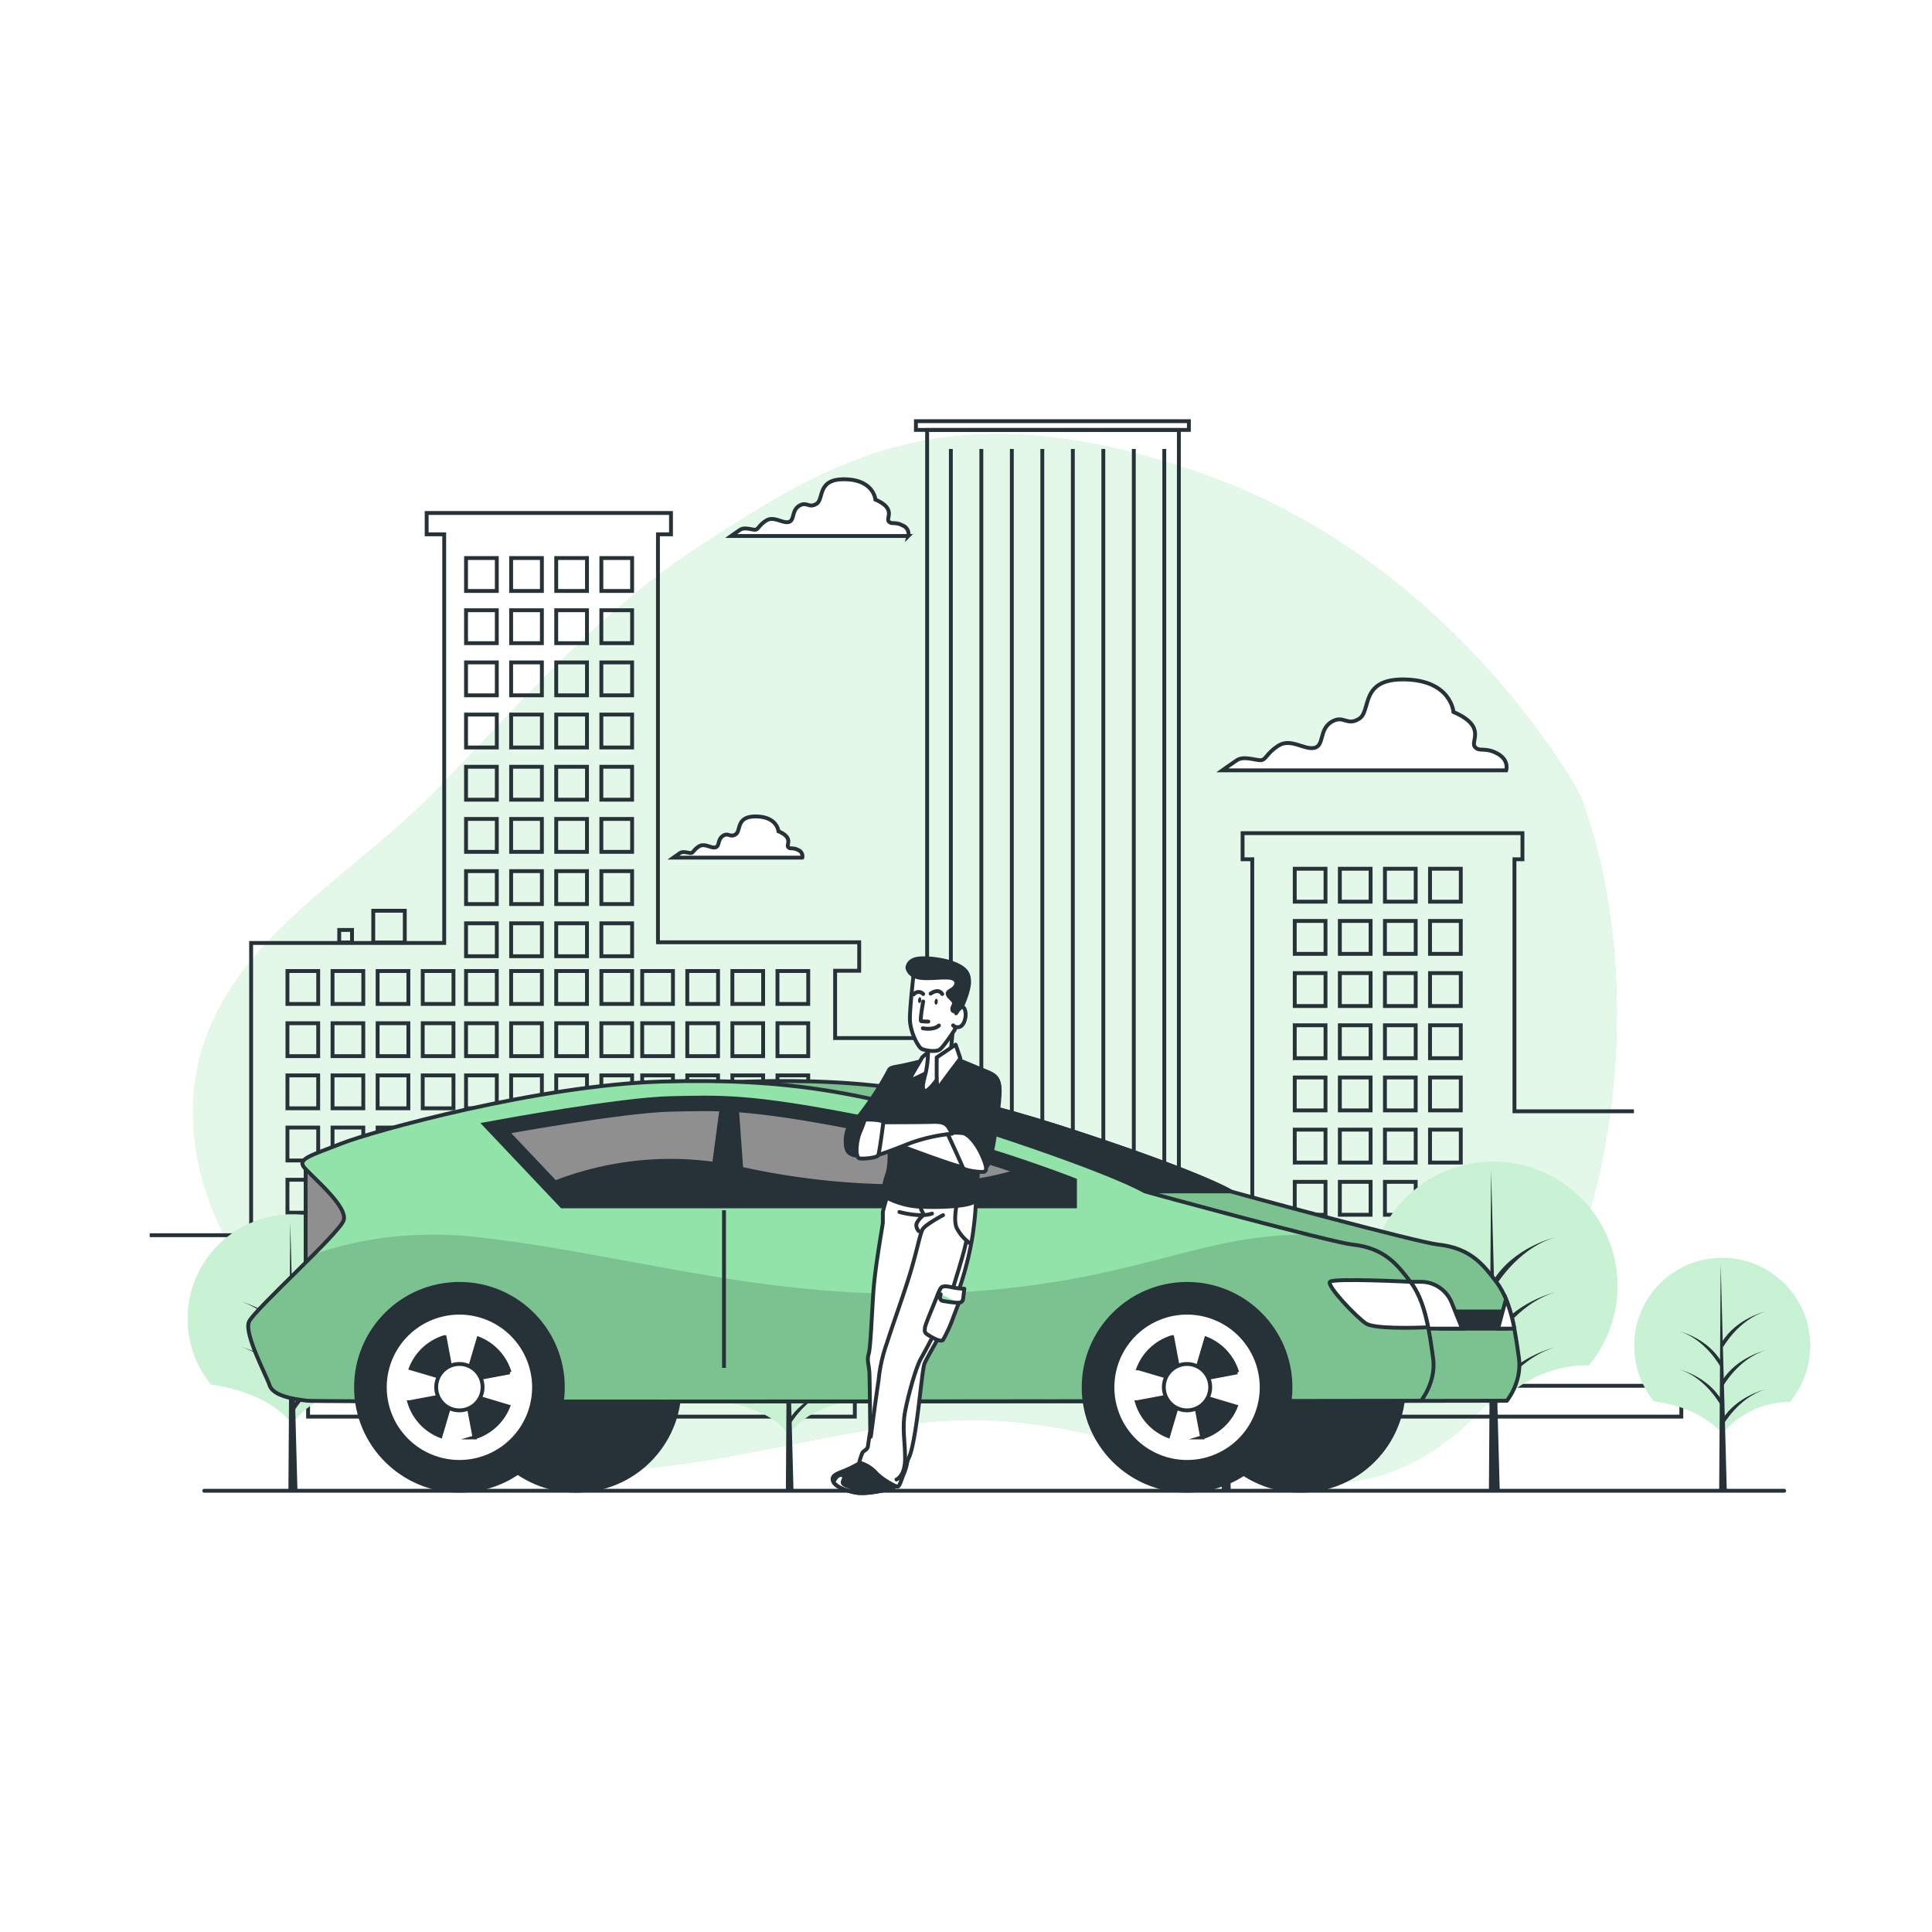 <svg class="animated" id="freepik_stories-city-driver" xmlns="http://www.w3.org/2000/svg" xmlns:xlink="http://www.w3.org/1999/xlink" viewBox="0 0 500 500" version="1.1" xmlns:svgjs="http://svgjs.com/svgjs"><style>svg#freepik_stories-city-driver:not(.animated) .animable {opacity: 0;}svg#freepik_stories-city-driver.animated #freepik--Car--inject-2 {animation: 1.5s Infinite  linear floating;animation-delay: 0s;}            @keyframes floating {                0% {                    opacity: 1;                    transform: translateY(0px);                }                50% {                    transform: translateY(-10px);                }                100% {                    opacity: 1;                    transform: translateY(0px);                }            }        </style><g id="freepik--background-simple--inject-2" class="animable" style="transform-origin: 234.2px 248.151px;"><path d="M408.91,205.78s-31.65-59.9-97.74-83.12-96.63-2.94-130.49,19C154,158.93,133.16,184,111.33,206.09c-20,20.28-49.3,36-58.55,64.07C41.09,305.66,67.59,344,99,364.65c43.88,28.78,86.42,11.17,132.24,4.41l.26,0a138.75,138.75,0,0,1,20.1-1.6c53.22.11,91.41,37.69,130.18-1S426.74,252.4,408.91,205.78Z" style="fill: rgb(146, 227, 169); transform-origin: 234.2px 248.151px;" id="elgomj8iqoqv7" class="animable"></path><g id="elx9rekqlpgdm"><path d="M408.91,205.78s-31.65-59.9-97.74-83.12-96.63-2.94-130.49,19C154,158.93,133.16,184,111.33,206.09c-20,20.28-49.3,36-58.55,64.07C41.09,305.66,67.59,344,99,364.65c43.88,28.78,86.42,11.17,132.24,4.41l.26,0a138.75,138.75,0,0,1,20.1-1.6c53.22.11,91.41,37.69,130.18-1S426.74,252.4,408.91,205.78Z" style="fill: rgb(255, 255, 255); opacity: 0.75; transform-origin: 234.2px 248.151px;" class="animable"></path></g></g><g id="freepik--Clouds--inject-2" class="animable" style="transform-origin: 282.1px 172.993px;"><path d="M387.48,195c-3.19-1.74-4.64-.29-5.81-1.74s3.2-5.23-5.51-9c0,0-.58-8.13-12.49-8.42S355,183.93,351.77,186s-4.07-1.16-7.26.87-1.75,6.1-4.36,6.68-6.1-2.61-9.29-.58-3.2,3.77-4.65,3.77-4.35-1.16-6.1,0-3.77,2.62-3.77,2.62H389.8S390.68,196.7,387.48,195Z" style="fill: rgb(255, 255, 255); stroke: rgb(38, 50, 56); stroke-miterlimit: 10; transform-origin: 353.125px 187.596px;" id="el1rmvc2gc7dn" class="animable"></path><path d="M206.6,220c-1.45-.79-2.11-.13-2.63-.79s1.45-2.37-2.51-4.08c0,0-.26-3.7-5.67-3.83s-3.95,3.69-5.4,4.62-1.84-.53-3.29.39-.8,2.77-2,3-2.77-1.18-4.22-.26-1.45,1.71-2.11,1.71-2-.52-2.77,0-1.71,1.19-1.71,1.19h33.35A1.71,1.71,0,0,0,206.6,220Z" style="fill: rgb(255, 255, 255); stroke: rgb(38, 50, 56); stroke-miterlimit: 10; transform-origin: 190.984px 216.623px;" id="el8l91ewct0ip" class="animable"></path><path d="M233.62,136c-2-1.08-2.9-.18-3.63-1.08s2-3.27-3.44-5.62c0,0-.36-5.08-7.79-5.26s-5.44,5.08-7.44,6.34-2.53-.72-4.53.55-1.08,3.8-2.72,4.17-3.8-1.63-5.79-.37-2,2.36-2.9,2.36-2.72-.73-3.81,0-2.36,1.63-2.36,1.63h45.86A2.35,2.35,0,0,0,233.62,136Z" style="fill: rgb(255, 255, 255); stroke: rgb(38, 50, 56); stroke-miterlimit: 10; transform-origin: 212.17px 131.378px;" id="elmc5lldualbh" class="animable"></path></g><g id="freepik--Buildings--inject-2" class="animable" style="transform-origin: 236.94px 237.81px;"><rect x="96.6" y="235.7" width="8.16" height="8.22" style="fill: none; stroke: rgb(38, 50, 56); stroke-miterlimit: 10; transform-origin: 100.68px 239.81px;" id="elyur6rz1bn4s" class="animable"></rect><rect x="87.79" y="240.67" width="3.31" height="3.24" style="fill: none; stroke: rgb(38, 50, 56); stroke-miterlimit: 10; transform-origin: 89.445px 242.29px;" id="elonqosi1l1q" class="animable"></rect><polyline points="422.86 287.6 391.94 287.6 391.94 222.38 394.01 222.38 394.01 215.62 321.58 215.62 321.58 222.38 324.09 222.38 324.09 319.37 305.09 319.37 305.09 111.28 239.94 111.28 239.94 268.65 216.13 268.65 216.13 251.23 222.36 251.23 222.36 243.86 170.28 243.86 170.28 138.28 173.65 138.28 173.65 132.76 110.42 132.76 110.42 138.28 114.96 138.28 114.96 244.04 64.99 244.04 64.99 319.67 38.75 319.67" style="fill: none; stroke: rgb(38, 50, 56); stroke-miterlimit: 10; transform-origin: 230.805px 215.475px;" id="elvfpskfnltae" class="animable"></polyline><rect x="237.04" y="109" width="70.64" height="2.26" style="fill: none; stroke: rgb(38, 50, 56); stroke-miterlimit: 10; transform-origin: 272.36px 110.13px;" id="elzlw8ozh11jh" class="animable"></rect><rect x="120.61" y="144.42" width="7.96" height="8.52" style="fill: none; stroke: rgb(38, 50, 56); stroke-miterlimit: 10; transform-origin: 124.59px 148.68px;" id="elzlkvwa9wyz" class="animable"></rect><rect x="132.28" y="144.42" width="7.96" height="8.52" style="fill: none; stroke: rgb(38, 50, 56); stroke-miterlimit: 10; transform-origin: 136.26px 148.68px;" id="eln1gg62m916" class="animable"></rect><rect x="143.95" y="144.42" width="7.96" height="8.52" style="fill: none; stroke: rgb(38, 50, 56); stroke-miterlimit: 10; transform-origin: 147.93px 148.68px;" id="elabqqel3b3b" class="animable"></rect><rect x="155.63" y="144.42" width="7.96" height="8.52" style="fill: none; stroke: rgb(38, 50, 56); stroke-miterlimit: 10; transform-origin: 159.61px 148.68px;" id="elygo1569azsk" class="animable"></rect><rect x="120.61" y="157.93" width="7.96" height="8.52" style="fill: none; stroke: rgb(38, 50, 56); stroke-miterlimit: 10; transform-origin: 124.59px 162.19px;" id="eleakrji2vcg" class="animable"></rect><rect x="132.28" y="157.93" width="7.96" height="8.52" style="fill: none; stroke: rgb(38, 50, 56); stroke-miterlimit: 10; transform-origin: 136.26px 162.19px;" id="elakwgcghjbz" class="animable"></rect><rect x="143.95" y="157.93" width="7.96" height="8.52" style="fill: none; stroke: rgb(38, 50, 56); stroke-miterlimit: 10; transform-origin: 147.93px 162.19px;" id="el4eys05ie8f1" class="animable"></rect><rect x="155.63" y="157.93" width="7.96" height="8.52" style="fill: none; stroke: rgb(38, 50, 56); stroke-miterlimit: 10; transform-origin: 159.61px 162.19px;" id="ell6g8uk2q7og" class="animable"></rect><rect x="120.61" y="171.43" width="7.96" height="8.52" style="fill: none; stroke: rgb(38, 50, 56); stroke-miterlimit: 10; transform-origin: 124.59px 175.69px;" id="elvmktdh00ga" class="animable"></rect><rect x="132.28" y="171.43" width="7.96" height="8.52" style="fill: none; stroke: rgb(38, 50, 56); stroke-miterlimit: 10; transform-origin: 136.26px 175.69px;" id="eljlms1hcyxdm" class="animable"></rect><rect x="143.95" y="171.43" width="7.96" height="8.52" style="fill: none; stroke: rgb(38, 50, 56); stroke-miterlimit: 10; transform-origin: 147.93px 175.69px;" id="elypjn0oryog" class="animable"></rect><rect x="155.63" y="171.43" width="7.96" height="8.52" style="fill: none; stroke: rgb(38, 50, 56); stroke-miterlimit: 10; transform-origin: 159.61px 175.69px;" id="elqiop1j3i3q" class="animable"></rect><rect x="120.61" y="184.93" width="7.96" height="8.52" style="fill: none; stroke: rgb(38, 50, 56); stroke-miterlimit: 10; transform-origin: 124.59px 189.19px;" id="elbie3js977ur" class="animable"></rect><rect x="132.28" y="184.93" width="7.96" height="8.52" style="fill: none; stroke: rgb(38, 50, 56); stroke-miterlimit: 10; transform-origin: 136.26px 189.19px;" id="el2ecttr9oj8z" class="animable"></rect><rect x="143.95" y="184.93" width="7.96" height="8.52" style="fill: none; stroke: rgb(38, 50, 56); stroke-miterlimit: 10; transform-origin: 147.93px 189.19px;" id="eloodprbmg6b" class="animable"></rect><rect x="155.63" y="184.93" width="7.96" height="8.52" style="fill: none; stroke: rgb(38, 50, 56); stroke-miterlimit: 10; transform-origin: 159.61px 189.19px;" id="ela6ktmoxwuh6" class="animable"></rect><rect x="120.61" y="198.44" width="7.96" height="8.52" style="fill: none; stroke: rgb(38, 50, 56); stroke-miterlimit: 10; transform-origin: 124.59px 202.7px;" id="elzqtelgxo35" class="animable"></rect><rect x="132.28" y="198.44" width="7.96" height="8.52" style="fill: none; stroke: rgb(38, 50, 56); stroke-miterlimit: 10; transform-origin: 136.26px 202.7px;" id="el4z13ers2k1b" class="animable"></rect><rect x="143.95" y="198.44" width="7.96" height="8.52" style="fill: none; stroke: rgb(38, 50, 56); stroke-miterlimit: 10; transform-origin: 147.93px 202.7px;" id="el4ch4h765mve" class="animable"></rect><rect x="155.63" y="198.44" width="7.96" height="8.52" style="fill: none; stroke: rgb(38, 50, 56); stroke-miterlimit: 10; transform-origin: 159.61px 202.7px;" id="eloxsr1q04ro" class="animable"></rect><rect x="120.61" y="211.94" width="7.96" height="8.52" style="fill: none; stroke: rgb(38, 50, 56); stroke-miterlimit: 10; transform-origin: 124.59px 216.2px;" id="elo7hiogqazna" class="animable"></rect><rect x="132.28" y="211.94" width="7.96" height="8.52" style="fill: none; stroke: rgb(38, 50, 56); stroke-miterlimit: 10; transform-origin: 136.26px 216.2px;" id="elayrk3pbr9fn" class="animable"></rect><rect x="143.95" y="211.94" width="7.96" height="8.52" style="fill: none; stroke: rgb(38, 50, 56); stroke-miterlimit: 10; transform-origin: 147.93px 216.2px;" id="elupy11dhe9zf" class="animable"></rect><rect x="155.63" y="211.94" width="7.96" height="8.52" style="fill: none; stroke: rgb(38, 50, 56); stroke-miterlimit: 10; transform-origin: 159.61px 216.2px;" id="el6kzir6cyk0b" class="animable"></rect><rect x="120.61" y="225.45" width="7.96" height="8.52" style="fill: none; stroke: rgb(38, 50, 56); stroke-miterlimit: 10; transform-origin: 124.59px 229.71px;" id="elpp53yhc8q4" class="animable"></rect><rect x="132.28" y="225.45" width="7.96" height="8.52" style="fill: none; stroke: rgb(38, 50, 56); stroke-miterlimit: 10; transform-origin: 136.26px 229.71px;" id="el3n4xzkz8bwn" class="animable"></rect><rect x="143.95" y="225.45" width="7.96" height="8.52" style="fill: none; stroke: rgb(38, 50, 56); stroke-miterlimit: 10; transform-origin: 147.93px 229.71px;" id="elxheatbe9xzs" class="animable"></rect><rect x="155.63" y="225.45" width="7.96" height="8.52" style="fill: none; stroke: rgb(38, 50, 56); stroke-miterlimit: 10; transform-origin: 159.61px 229.71px;" id="elx4wfpwf10vc" class="animable"></rect><rect x="120.61" y="238.95" width="7.96" height="8.52" style="fill: none; stroke: rgb(38, 50, 56); stroke-miterlimit: 10; transform-origin: 124.59px 243.21px;" id="eltzuy83gxptg" class="animable"></rect><rect x="132.28" y="238.95" width="7.96" height="8.52" style="fill: none; stroke: rgb(38, 50, 56); stroke-miterlimit: 10; transform-origin: 136.26px 243.21px;" id="el0homp41yl0jv" class="animable"></rect><rect x="143.95" y="238.95" width="7.96" height="8.52" style="fill: none; stroke: rgb(38, 50, 56); stroke-miterlimit: 10; transform-origin: 147.93px 243.21px;" id="eld2u1c9k32sl" class="animable"></rect><rect x="155.63" y="238.95" width="7.96" height="8.52" style="fill: none; stroke: rgb(38, 50, 56); stroke-miterlimit: 10; transform-origin: 159.61px 243.21px;" id="elr4uj7kvaw2" class="animable"></rect><rect x="120.61" y="251.3" width="7.96" height="8.52" style="fill: none; stroke: rgb(38, 50, 56); stroke-miterlimit: 10; transform-origin: 124.59px 255.56px;" id="el0vscziumx9u" class="animable"></rect><rect x="132.28" y="251.3" width="7.96" height="8.52" style="fill: none; stroke: rgb(38, 50, 56); stroke-miterlimit: 10; transform-origin: 136.26px 255.56px;" id="elgcgap3zdizb" class="animable"></rect><rect x="143.95" y="251.3" width="7.96" height="8.52" style="fill: none; stroke: rgb(38, 50, 56); stroke-miterlimit: 10; transform-origin: 147.93px 255.56px;" id="elh8a8al1sq5w" class="animable"></rect><rect x="155.63" y="251.3" width="7.96" height="8.52" style="fill: none; stroke: rgb(38, 50, 56); stroke-miterlimit: 10; transform-origin: 159.61px 255.56px;" id="eluzyb6nrx43h" class="animable"></rect><rect x="120.61" y="264.81" width="7.96" height="8.52" style="fill: none; stroke: rgb(38, 50, 56); stroke-miterlimit: 10; transform-origin: 124.59px 269.07px;" id="el4s9mpmzpxwv" class="animable"></rect><rect x="132.28" y="264.81" width="7.96" height="8.52" style="fill: none; stroke: rgb(38, 50, 56); stroke-miterlimit: 10; transform-origin: 136.26px 269.07px;" id="elasshuhzh33c" class="animable"></rect><rect x="143.95" y="264.81" width="7.96" height="8.52" style="fill: none; stroke: rgb(38, 50, 56); stroke-miterlimit: 10; transform-origin: 147.93px 269.07px;" id="eltg34b3u3xu8" class="animable"></rect><rect x="155.63" y="264.81" width="7.96" height="8.52" style="fill: none; stroke: rgb(38, 50, 56); stroke-miterlimit: 10; transform-origin: 159.61px 269.07px;" id="elg2t1n91pbb" class="animable"></rect><rect x="120.61" y="278.31" width="7.96" height="8.52" style="fill: none; stroke: rgb(38, 50, 56); stroke-miterlimit: 10; transform-origin: 124.59px 282.57px;" id="ells0o9mx8ny" class="animable"></rect><rect x="132.28" y="278.31" width="7.96" height="8.52" style="fill: none; stroke: rgb(38, 50, 56); stroke-miterlimit: 10; transform-origin: 136.26px 282.57px;" id="el7m0ubkz4nze" class="animable"></rect><rect x="143.95" y="278.31" width="7.96" height="8.52" style="fill: none; stroke: rgb(38, 50, 56); stroke-miterlimit: 10; transform-origin: 147.93px 282.57px;" id="elxum25i9qw7" class="animable"></rect><rect x="155.63" y="278.31" width="7.96" height="8.52" style="fill: none; stroke: rgb(38, 50, 56); stroke-miterlimit: 10; transform-origin: 159.61px 282.57px;" id="el2s5ikaa623i" class="animable"></rect><rect x="120.61" y="291.81" width="7.96" height="8.52" style="fill: none; stroke: rgb(38, 50, 56); stroke-miterlimit: 10; transform-origin: 124.59px 296.07px;" id="elhfy17kdvbdt" class="animable"></rect><rect x="132.28" y="291.81" width="7.96" height="8.52" style="fill: none; stroke: rgb(38, 50, 56); stroke-miterlimit: 10; transform-origin: 136.26px 296.07px;" id="elkgldwd7t25" class="animable"></rect><rect x="143.95" y="291.81" width="7.96" height="8.52" style="fill: none; stroke: rgb(38, 50, 56); stroke-miterlimit: 10; transform-origin: 147.93px 296.07px;" id="el3xb3joon7sg" class="animable"></rect><rect x="155.63" y="291.81" width="7.96" height="8.52" style="fill: none; stroke: rgb(38, 50, 56); stroke-miterlimit: 10; transform-origin: 159.61px 296.07px;" id="eldm9x16pox8" class="animable"></rect><rect x="120.61" y="305.32" width="7.96" height="8.52" style="fill: none; stroke: rgb(38, 50, 56); stroke-miterlimit: 10; transform-origin: 124.59px 309.58px;" id="el2pblaznpdsx" class="animable"></rect><rect x="132.28" y="305.32" width="7.96" height="8.52" style="fill: none; stroke: rgb(38, 50, 56); stroke-miterlimit: 10; transform-origin: 136.26px 309.58px;" id="elp2yt62gftm" class="animable"></rect><rect x="143.95" y="305.32" width="7.96" height="8.52" style="fill: none; stroke: rgb(38, 50, 56); stroke-miterlimit: 10; transform-origin: 147.93px 309.58px;" id="el0armo01gam7i" class="animable"></rect><rect x="155.63" y="305.32" width="7.96" height="8.52" style="fill: none; stroke: rgb(38, 50, 56); stroke-miterlimit: 10; transform-origin: 159.61px 309.58px;" id="elpnvd1x99eom" class="animable"></rect><rect x="120.61" y="318.82" width="7.96" height="8.52" style="fill: none; stroke: rgb(38, 50, 56); stroke-miterlimit: 10; transform-origin: 124.59px 323.08px;" id="elujnia27jet" class="animable"></rect><rect x="132.28" y="318.82" width="7.96" height="8.52" style="fill: none; stroke: rgb(38, 50, 56); stroke-miterlimit: 10; transform-origin: 136.26px 323.08px;" id="el2oogez7bim4" class="animable"></rect><rect x="143.95" y="318.82" width="7.96" height="8.52" style="fill: none; stroke: rgb(38, 50, 56); stroke-miterlimit: 10; transform-origin: 147.93px 323.08px;" id="eliq86zz7c4bf" class="animable"></rect><rect x="155.63" y="318.82" width="7.96" height="8.52" style="fill: none; stroke: rgb(38, 50, 56); stroke-miterlimit: 10; transform-origin: 159.61px 323.08px;" id="els5gzakr2h9" class="animable"></rect><rect x="120.61" y="332.33" width="7.96" height="8.52" style="fill: none; stroke: rgb(38, 50, 56); stroke-miterlimit: 10; transform-origin: 124.59px 336.59px;" id="elza16zjaehp" class="animable"></rect><rect x="132.28" y="332.33" width="7.96" height="8.52" style="fill: none; stroke: rgb(38, 50, 56); stroke-miterlimit: 10; transform-origin: 136.26px 336.59px;" id="elqcm4ivku96d" class="animable"></rect><rect x="143.95" y="332.33" width="7.96" height="8.52" style="fill: none; stroke: rgb(38, 50, 56); stroke-miterlimit: 10; transform-origin: 147.93px 336.59px;" id="elq4rpcdda0ld" class="animable"></rect><rect x="155.63" y="332.33" width="7.96" height="8.52" style="fill: none; stroke: rgb(38, 50, 56); stroke-miterlimit: 10; transform-origin: 159.61px 336.59px;" id="elj1cchmtwiln" class="animable"></rect><rect x="120.61" y="345.83" width="7.96" height="8.52" style="fill: none; stroke: rgb(38, 50, 56); stroke-miterlimit: 10; transform-origin: 124.59px 350.09px;" id="eln9wowyaduig" class="animable"></rect><rect x="132.28" y="345.83" width="7.96" height="8.52" style="fill: none; stroke: rgb(38, 50, 56); stroke-miterlimit: 10; transform-origin: 136.26px 350.09px;" id="el71fya0lm1t5" class="animable"></rect><rect x="143.95" y="345.83" width="7.96" height="8.52" style="fill: none; stroke: rgb(38, 50, 56); stroke-miterlimit: 10; transform-origin: 147.93px 350.09px;" id="el7j6cb8yydcq" class="animable"></rect><rect x="155.63" y="345.83" width="7.96" height="8.52" style="fill: none; stroke: rgb(38, 50, 56); stroke-miterlimit: 10; transform-origin: 159.61px 350.09px;" id="eltqxa5zopim" class="animable"></rect><rect x="166.2" y="251.3" width="7.96" height="8.52" style="fill: none; stroke: rgb(38, 50, 56); stroke-miterlimit: 10; transform-origin: 170.18px 255.56px;" id="elk385n4wuau" class="animable"></rect><rect x="177.87" y="251.3" width="7.96" height="8.52" style="fill: none; stroke: rgb(38, 50, 56); stroke-miterlimit: 10; transform-origin: 181.85px 255.56px;" id="elak80ssq7gim" class="animable"></rect><rect x="189.54" y="251.3" width="7.96" height="8.52" style="fill: none; stroke: rgb(38, 50, 56); stroke-miterlimit: 10; transform-origin: 193.52px 255.56px;" id="el001v130wc5w3f" class="animable"></rect><rect x="201.21" y="251.3" width="7.96" height="8.52" style="fill: none; stroke: rgb(38, 50, 56); stroke-miterlimit: 10; transform-origin: 205.19px 255.56px;" id="eltsn4fivfaur" class="animable"></rect><rect x="166.2" y="264.81" width="7.96" height="8.52" style="fill: none; stroke: rgb(38, 50, 56); stroke-miterlimit: 10; transform-origin: 170.18px 269.07px;" id="ells6z4vf81nl" class="animable"></rect><rect x="177.87" y="264.81" width="7.96" height="8.52" style="fill: none; stroke: rgb(38, 50, 56); stroke-miterlimit: 10; transform-origin: 181.85px 269.07px;" id="elylqxp0hzuso" class="animable"></rect><rect x="189.54" y="264.81" width="7.96" height="8.52" style="fill: none; stroke: rgb(38, 50, 56); stroke-miterlimit: 10; transform-origin: 193.52px 269.07px;" id="elxkgmcehxq6" class="animable"></rect><rect x="201.21" y="264.81" width="7.96" height="8.52" style="fill: none; stroke: rgb(38, 50, 56); stroke-miterlimit: 10; transform-origin: 205.19px 269.07px;" id="eltjtjdhtc34" class="animable"></rect><rect x="166.2" y="278.31" width="7.96" height="8.52" style="fill: none; stroke: rgb(38, 50, 56); stroke-miterlimit: 10; transform-origin: 170.18px 282.57px;" id="elmjy2kfto0sd" class="animable"></rect><rect x="177.87" y="278.31" width="7.96" height="8.52" style="fill: none; stroke: rgb(38, 50, 56); stroke-miterlimit: 10; transform-origin: 181.85px 282.57px;" id="eltp9cw6bxigs" class="animable"></rect><rect x="189.54" y="278.31" width="7.96" height="8.52" style="fill: none; stroke: rgb(38, 50, 56); stroke-miterlimit: 10; transform-origin: 193.52px 282.57px;" id="el2mb64rsifnq" class="animable"></rect><rect x="201.21" y="278.31" width="7.96" height="8.52" style="fill: none; stroke: rgb(38, 50, 56); stroke-miterlimit: 10; transform-origin: 205.19px 282.57px;" id="elf64r8a380oi" class="animable"></rect><rect x="166.2" y="291.81" width="7.96" height="8.52" style="fill: none; stroke: rgb(38, 50, 56); stroke-miterlimit: 10; transform-origin: 170.18px 296.07px;" id="elrt0kylzbnt" class="animable"></rect><rect x="177.87" y="291.81" width="7.96" height="8.52" style="fill: none; stroke: rgb(38, 50, 56); stroke-miterlimit: 10; transform-origin: 181.85px 296.07px;" id="elpiczm5i3dpi" class="animable"></rect><rect x="189.54" y="291.81" width="7.96" height="8.52" style="fill: none; stroke: rgb(38, 50, 56); stroke-miterlimit: 10; transform-origin: 193.52px 296.07px;" id="elj80civfv0e" class="animable"></rect><rect x="201.21" y="291.81" width="7.96" height="8.52" style="fill: none; stroke: rgb(38, 50, 56); stroke-miterlimit: 10; transform-origin: 205.19px 296.07px;" id="el5d1de2wuwjf" class="animable"></rect><rect x="166.2" y="305.32" width="7.96" height="8.52" style="fill: none; stroke: rgb(38, 50, 56); stroke-miterlimit: 10; transform-origin: 170.18px 309.58px;" id="elbgehf4h4cyr" class="animable"></rect><rect x="177.87" y="305.32" width="7.96" height="8.52" style="fill: none; stroke: rgb(38, 50, 56); stroke-miterlimit: 10; transform-origin: 181.85px 309.58px;" id="eliaa6f76t21q" class="animable"></rect><rect x="189.54" y="305.32" width="7.96" height="8.52" style="fill: none; stroke: rgb(38, 50, 56); stroke-miterlimit: 10; transform-origin: 193.52px 309.58px;" id="elchgcae6cly" class="animable"></rect><rect x="201.21" y="305.32" width="7.96" height="8.52" style="fill: none; stroke: rgb(38, 50, 56); stroke-miterlimit: 10; transform-origin: 205.19px 309.58px;" id="elybsg85ds3y" class="animable"></rect><rect x="166.2" y="318.82" width="7.96" height="8.52" style="fill: none; stroke: rgb(38, 50, 56); stroke-miterlimit: 10; transform-origin: 170.18px 323.08px;" id="ell8t06no2lb" class="animable"></rect><rect x="177.87" y="318.82" width="7.96" height="8.52" style="fill: none; stroke: rgb(38, 50, 56); stroke-miterlimit: 10; transform-origin: 181.85px 323.08px;" id="elhysfuqjsius" class="animable"></rect><rect x="189.54" y="318.82" width="7.96" height="8.52" style="fill: none; stroke: rgb(38, 50, 56); stroke-miterlimit: 10; transform-origin: 193.52px 323.08px;" id="eln7bjh0hsx1" class="animable"></rect><rect x="201.21" y="318.82" width="7.96" height="8.52" style="fill: none; stroke: rgb(38, 50, 56); stroke-miterlimit: 10; transform-origin: 205.19px 323.08px;" id="elfeqvfjr35mk" class="animable"></rect><rect x="166.2" y="332.33" width="7.96" height="8.52" style="fill: none; stroke: rgb(38, 50, 56); stroke-miterlimit: 10; transform-origin: 170.18px 336.59px;" id="elc9b0e6rl4e" class="animable"></rect><rect x="177.87" y="332.33" width="7.96" height="8.52" style="fill: none; stroke: rgb(38, 50, 56); stroke-miterlimit: 10; transform-origin: 181.85px 336.59px;" id="elbns93ccgbbl" class="animable"></rect><rect x="189.54" y="332.33" width="7.96" height="8.52" style="fill: none; stroke: rgb(38, 50, 56); stroke-miterlimit: 10; transform-origin: 193.52px 336.59px;" id="ele47uybnszgb" class="animable"></rect><rect x="201.21" y="332.33" width="7.96" height="8.52" style="fill: none; stroke: rgb(38, 50, 56); stroke-miterlimit: 10; transform-origin: 205.19px 336.59px;" id="elsc6tu7zlwvf" class="animable"></rect><rect x="166.2" y="345.83" width="7.96" height="8.52" style="fill: none; stroke: rgb(38, 50, 56); stroke-miterlimit: 10; transform-origin: 170.18px 350.09px;" id="elxpkld4f1x9" class="animable"></rect><rect x="177.87" y="345.83" width="7.96" height="8.52" style="fill: none; stroke: rgb(38, 50, 56); stroke-miterlimit: 10; transform-origin: 181.85px 350.09px;" id="eld1yhnalbwo9" class="animable"></rect><rect x="189.54" y="345.83" width="7.96" height="8.52" style="fill: none; stroke: rgb(38, 50, 56); stroke-miterlimit: 10; transform-origin: 193.52px 350.09px;" id="elw0xfxk3nla" class="animable"></rect><rect x="201.21" y="345.83" width="7.96" height="8.52" style="fill: none; stroke: rgb(38, 50, 56); stroke-miterlimit: 10; transform-origin: 205.19px 350.09px;" id="elm2u79k4kjea" class="animable"></rect><rect x="74.39" y="251.3" width="7.96" height="8.52" style="fill: none; stroke: rgb(38, 50, 56); stroke-miterlimit: 10; transform-origin: 78.37px 255.56px;" id="el4pvjzk3a3ij" class="animable"></rect><rect x="86.06" y="251.3" width="7.96" height="8.52" style="fill: none; stroke: rgb(38, 50, 56); stroke-miterlimit: 10; transform-origin: 90.04px 255.56px;" id="eluyoatslkiem" class="animable"></rect><rect x="97.73" y="251.3" width="7.96" height="8.52" style="fill: none; stroke: rgb(38, 50, 56); stroke-miterlimit: 10; transform-origin: 101.71px 255.56px;" id="elhhwbua8o1sd" class="animable"></rect><rect x="109.4" y="251.3" width="7.96" height="8.52" style="fill: none; stroke: rgb(38, 50, 56); stroke-miterlimit: 10; transform-origin: 113.38px 255.56px;" id="elr71nkpg2t1" class="animable"></rect><rect x="74.39" y="264.81" width="7.96" height="8.52" style="fill: none; stroke: rgb(38, 50, 56); stroke-miterlimit: 10; transform-origin: 78.37px 269.07px;" id="el4iekiikoomp" class="animable"></rect><rect x="86.06" y="264.81" width="7.96" height="8.52" style="fill: none; stroke: rgb(38, 50, 56); stroke-miterlimit: 10; transform-origin: 90.04px 269.07px;" id="elip8vds2jhgj" class="animable"></rect><rect x="97.73" y="264.81" width="7.96" height="8.52" style="fill: none; stroke: rgb(38, 50, 56); stroke-miterlimit: 10; transform-origin: 101.71px 269.07px;" id="ell8tqt49g7a" class="animable"></rect><rect x="109.4" y="264.81" width="7.96" height="8.52" style="fill: none; stroke: rgb(38, 50, 56); stroke-miterlimit: 10; transform-origin: 113.38px 269.07px;" id="elvegulhvey4s" class="animable"></rect><rect x="74.39" y="278.31" width="7.96" height="8.52" style="fill: none; stroke: rgb(38, 50, 56); stroke-miterlimit: 10; transform-origin: 78.37px 282.57px;" id="elp2hy7beojuo" class="animable"></rect><rect x="86.06" y="278.31" width="7.96" height="8.52" style="fill: none; stroke: rgb(38, 50, 56); stroke-miterlimit: 10; transform-origin: 90.04px 282.57px;" id="elkveg50tbgvs" class="animable"></rect><rect x="97.73" y="278.31" width="7.96" height="8.52" style="fill: none; stroke: rgb(38, 50, 56); stroke-miterlimit: 10; transform-origin: 101.71px 282.57px;" id="elc54pgcqt2rd" class="animable"></rect><rect x="109.4" y="278.31" width="7.96" height="8.52" style="fill: none; stroke: rgb(38, 50, 56); stroke-miterlimit: 10; transform-origin: 113.38px 282.57px;" id="elig2xra3o1m" class="animable"></rect><rect x="74.39" y="291.81" width="7.96" height="8.52" style="fill: none; stroke: rgb(38, 50, 56); stroke-miterlimit: 10; transform-origin: 78.37px 296.07px;" id="elhvnddfxcaue" class="animable"></rect><rect x="86.06" y="291.81" width="7.96" height="8.52" style="fill: none; stroke: rgb(38, 50, 56); stroke-miterlimit: 10; transform-origin: 90.04px 296.07px;" id="ell4bc21ivna" class="animable"></rect><rect x="97.73" y="291.81" width="7.96" height="8.52" style="fill: none; stroke: rgb(38, 50, 56); stroke-miterlimit: 10; transform-origin: 101.71px 296.07px;" id="el4vrma6tkxft" class="animable"></rect><rect x="109.4" y="291.81" width="7.96" height="8.52" style="fill: none; stroke: rgb(38, 50, 56); stroke-miterlimit: 10; transform-origin: 113.38px 296.07px;" id="el7idkiowlucj" class="animable"></rect><rect x="74.39" y="305.32" width="7.96" height="8.52" style="fill: none; stroke: rgb(38, 50, 56); stroke-miterlimit: 10; transform-origin: 78.37px 309.58px;" id="el8fc6mi06qqn" class="animable"></rect><rect x="86.06" y="305.32" width="7.96" height="8.52" style="fill: none; stroke: rgb(38, 50, 56); stroke-miterlimit: 10; transform-origin: 90.04px 309.58px;" id="elp29k8bi813l" class="animable"></rect><rect x="97.73" y="305.32" width="7.96" height="8.52" style="fill: none; stroke: rgb(38, 50, 56); stroke-miterlimit: 10; transform-origin: 101.71px 309.58px;" id="elmzf0hq0q9d" class="animable"></rect><rect x="109.4" y="305.32" width="7.96" height="8.52" style="fill: none; stroke: rgb(38, 50, 56); stroke-miterlimit: 10; transform-origin: 113.38px 309.58px;" id="elrc8dn93ovn9" class="animable"></rect><rect x="74.39" y="318.82" width="7.96" height="8.52" style="fill: none; stroke: rgb(38, 50, 56); stroke-miterlimit: 10; transform-origin: 78.37px 323.08px;" id="elluc5t2yz2el" class="animable"></rect><rect x="86.06" y="318.82" width="7.96" height="8.52" style="fill: none; stroke: rgb(38, 50, 56); stroke-miterlimit: 10; transform-origin: 90.04px 323.08px;" id="el8npci6yqqjy" class="animable"></rect><rect x="97.73" y="318.82" width="7.96" height="8.52" style="fill: none; stroke: rgb(38, 50, 56); stroke-miterlimit: 10; transform-origin: 101.71px 323.08px;" id="el1kip5guv3af" class="animable"></rect><rect x="109.4" y="318.82" width="7.96" height="8.52" style="fill: none; stroke: rgb(38, 50, 56); stroke-miterlimit: 10; transform-origin: 113.38px 323.08px;" id="elcu64gb5y5sn" class="animable"></rect><rect x="74.39" y="332.33" width="7.96" height="8.52" style="fill: none; stroke: rgb(38, 50, 56); stroke-miterlimit: 10; transform-origin: 78.37px 336.59px;" id="elbgp2uo1nxra" class="animable"></rect><rect x="86.06" y="332.33" width="7.96" height="8.52" style="fill: none; stroke: rgb(38, 50, 56); stroke-miterlimit: 10; transform-origin: 90.04px 336.59px;" id="el76wwb1s1bm6" class="animable"></rect><rect x="97.73" y="332.33" width="7.96" height="8.52" style="fill: none; stroke: rgb(38, 50, 56); stroke-miterlimit: 10; transform-origin: 101.71px 336.59px;" id="elx91oo2wg1wo" class="animable"></rect><rect x="109.4" y="332.33" width="7.96" height="8.52" style="fill: none; stroke: rgb(38, 50, 56); stroke-miterlimit: 10; transform-origin: 113.38px 336.59px;" id="elnmffe17m8nj" class="animable"></rect><rect x="74.39" y="345.83" width="7.96" height="8.52" style="fill: none; stroke: rgb(38, 50, 56); stroke-miterlimit: 10; transform-origin: 78.37px 350.09px;" id="eld52oxajhvcg" class="animable"></rect><rect x="86.06" y="345.83" width="7.96" height="8.52" style="fill: none; stroke: rgb(38, 50, 56); stroke-miterlimit: 10; transform-origin: 90.04px 350.09px;" id="eluct30ur91c" class="animable"></rect><rect x="97.73" y="345.83" width="7.96" height="8.52" style="fill: none; stroke: rgb(38, 50, 56); stroke-miterlimit: 10; transform-origin: 101.71px 350.09px;" id="eld9ba2h4m709" class="animable"></rect><rect x="109.4" y="345.83" width="7.96" height="8.52" style="fill: none; stroke: rgb(38, 50, 56); stroke-miterlimit: 10; transform-origin: 113.38px 350.09px;" id="elti3hkdssad" class="animable"></rect><rect x="335.08" y="224.83" width="7.96" height="8.52" style="fill: none; stroke: rgb(38, 50, 56); stroke-miterlimit: 10; transform-origin: 339.06px 229.09px;" id="elo6vjeu0nin" class="animable"></rect><rect x="346.75" y="224.83" width="7.96" height="8.52" style="fill: none; stroke: rgb(38, 50, 56); stroke-miterlimit: 10; transform-origin: 350.73px 229.09px;" id="elsv2szkdzfdl" class="animable"></rect><rect x="358.42" y="224.83" width="7.96" height="8.52" style="fill: none; stroke: rgb(38, 50, 56); stroke-miterlimit: 10; transform-origin: 362.4px 229.09px;" id="eln9ojm7615" class="animable"></rect><rect x="370.09" y="224.83" width="7.96" height="8.52" style="fill: none; stroke: rgb(38, 50, 56); stroke-miterlimit: 10; transform-origin: 374.07px 229.09px;" id="elsktis6zhlmr" class="animable"></rect><rect x="335.08" y="238.34" width="7.96" height="8.52" style="fill: none; stroke: rgb(38, 50, 56); stroke-miterlimit: 10; transform-origin: 339.06px 242.6px;" id="elhdoyt74ntqt" class="animable"></rect><rect x="346.75" y="238.34" width="7.96" height="8.52" style="fill: none; stroke: rgb(38, 50, 56); stroke-miterlimit: 10; transform-origin: 350.73px 242.6px;" id="elaywv95t3imt" class="animable"></rect><rect x="358.42" y="238.34" width="7.96" height="8.52" style="fill: none; stroke: rgb(38, 50, 56); stroke-miterlimit: 10; transform-origin: 362.4px 242.6px;" id="elo2stcmjf9so" class="animable"></rect><rect x="370.09" y="238.34" width="7.96" height="8.52" style="fill: none; stroke: rgb(38, 50, 56); stroke-miterlimit: 10; transform-origin: 374.07px 242.6px;" id="el41w6gadh0gx" class="animable"></rect><rect x="335.08" y="251.84" width="7.96" height="8.52" style="fill: none; stroke: rgb(38, 50, 56); stroke-miterlimit: 10; transform-origin: 339.06px 256.1px;" id="elvzk0xfh7qth" class="animable"></rect><rect x="346.75" y="251.84" width="7.96" height="8.52" style="fill: none; stroke: rgb(38, 50, 56); stroke-miterlimit: 10; transform-origin: 350.73px 256.1px;" id="el02m2ma8mk4wj" class="animable"></rect><rect x="358.42" y="251.84" width="7.96" height="8.52" style="fill: none; stroke: rgb(38, 50, 56); stroke-miterlimit: 10; transform-origin: 362.4px 256.1px;" id="el7d2gtre6ua" class="animable"></rect><rect x="370.09" y="251.84" width="7.96" height="8.52" style="fill: none; stroke: rgb(38, 50, 56); stroke-miterlimit: 10; transform-origin: 374.07px 256.1px;" id="el6722o32i3r" class="animable"></rect><rect x="335.08" y="265.34" width="7.96" height="8.52" style="fill: none; stroke: rgb(38, 50, 56); stroke-miterlimit: 10; transform-origin: 339.06px 269.6px;" id="elczs5tnsaafa" class="animable"></rect><rect x="346.75" y="265.34" width="7.96" height="8.52" style="fill: none; stroke: rgb(38, 50, 56); stroke-miterlimit: 10; transform-origin: 350.73px 269.6px;" id="elmzxirxptl4p" class="animable"></rect><rect x="358.42" y="265.34" width="7.96" height="8.52" style="fill: none; stroke: rgb(38, 50, 56); stroke-miterlimit: 10; transform-origin: 362.4px 269.6px;" id="elfsno4v4wqyo" class="animable"></rect><rect x="370.09" y="265.34" width="7.96" height="8.52" style="fill: none; stroke: rgb(38, 50, 56); stroke-miterlimit: 10; transform-origin: 374.07px 269.6px;" id="el1fsh2oleklk" class="animable"></rect><rect x="335.08" y="278.85" width="7.96" height="8.52" style="fill: none; stroke: rgb(38, 50, 56); stroke-miterlimit: 10; transform-origin: 339.06px 283.11px;" id="el6zbqfgme3zp" class="animable"></rect><rect x="346.75" y="278.85" width="7.96" height="8.52" style="fill: none; stroke: rgb(38, 50, 56); stroke-miterlimit: 10; transform-origin: 350.73px 283.11px;" id="el4u00rf6udkp" class="animable"></rect><rect x="358.42" y="278.85" width="7.96" height="8.52" style="fill: none; stroke: rgb(38, 50, 56); stroke-miterlimit: 10; transform-origin: 362.4px 283.11px;" id="elyvowgq30rw" class="animable"></rect><rect x="370.09" y="278.85" width="7.96" height="8.52" style="fill: none; stroke: rgb(38, 50, 56); stroke-miterlimit: 10; transform-origin: 374.07px 283.11px;" id="elnyrh0gwh8z" class="animable"></rect><rect x="335.08" y="292.35" width="7.96" height="8.52" style="fill: none; stroke: rgb(38, 50, 56); stroke-miterlimit: 10; transform-origin: 339.06px 296.61px;" id="el3k7u2t9uhcu" class="animable"></rect><rect x="346.75" y="292.35" width="7.96" height="8.52" style="fill: none; stroke: rgb(38, 50, 56); stroke-miterlimit: 10; transform-origin: 350.73px 296.61px;" id="elt49ql0leqzh" class="animable"></rect><rect x="358.42" y="292.35" width="7.96" height="8.52" style="fill: none; stroke: rgb(38, 50, 56); stroke-miterlimit: 10; transform-origin: 362.4px 296.61px;" id="eldck4jxhut47" class="animable"></rect><rect x="370.09" y="292.35" width="7.96" height="8.52" style="fill: none; stroke: rgb(38, 50, 56); stroke-miterlimit: 10; transform-origin: 374.07px 296.61px;" id="elfkaf6uxmpui" class="animable"></rect><rect x="335.08" y="305.86" width="7.96" height="8.52" style="fill: none; stroke: rgb(38, 50, 56); stroke-miterlimit: 10; transform-origin: 339.06px 310.12px;" id="el02d7wbnk044b" class="animable"></rect><rect x="346.75" y="305.86" width="7.96" height="8.52" style="fill: none; stroke: rgb(38, 50, 56); stroke-miterlimit: 10; transform-origin: 350.73px 310.12px;" id="el41gjb7la3mx" class="animable"></rect><rect x="358.42" y="305.86" width="7.96" height="8.52" style="fill: none; stroke: rgb(38, 50, 56); stroke-miterlimit: 10; transform-origin: 362.4px 310.12px;" id="elmxahwgz2k4p" class="animable"></rect><rect x="370.09" y="305.86" width="7.96" height="8.52" style="fill: none; stroke: rgb(38, 50, 56); stroke-miterlimit: 10; transform-origin: 374.07px 310.12px;" id="elvttocv53on" class="animable"></rect><rect x="335.08" y="319.36" width="7.96" height="8.52" style="fill: none; stroke: rgb(38, 50, 56); stroke-miterlimit: 10; transform-origin: 339.06px 323.62px;" id="el7flr218g4x3" class="animable"></rect><rect x="346.75" y="319.36" width="7.96" height="8.52" style="fill: none; stroke: rgb(38, 50, 56); stroke-miterlimit: 10; transform-origin: 350.73px 323.62px;" id="el58qt30oztk4" class="animable"></rect><rect x="358.42" y="319.36" width="7.96" height="8.52" style="fill: none; stroke: rgb(38, 50, 56); stroke-miterlimit: 10; transform-origin: 362.4px 323.62px;" id="el2zteehlp357" class="animable"></rect><rect x="370.09" y="319.36" width="7.96" height="8.52" style="fill: none; stroke: rgb(38, 50, 56); stroke-miterlimit: 10; transform-origin: 374.07px 323.62px;" id="elg3h232i5kt9" class="animable"></rect><line x1="246.08" y1="116.19" x2="246.08" y2="362.94" style="fill: none; stroke: rgb(38, 50, 56); stroke-miterlimit: 10; transform-origin: 246.08px 239.565px;" id="elamaqng312kt" class="animable"></line><line x1="253.97" y1="116.19" x2="253.97" y2="362.94" style="fill: none; stroke: rgb(38, 50, 56); stroke-miterlimit: 10; transform-origin: 253.97px 239.565px;" id="elllubbhk12up" class="animable"></line><line x1="261.86" y1="116.19" x2="261.86" y2="362.94" style="fill: none; stroke: rgb(38, 50, 56); stroke-miterlimit: 10; transform-origin: 261.86px 239.565px;" id="elatinw6xd9hl" class="animable"></line><line x1="269.75" y1="116.19" x2="269.75" y2="362.94" style="fill: none; stroke: rgb(38, 50, 56); stroke-miterlimit: 10; transform-origin: 269.75px 239.565px;" id="el3jhlwwudw6m" class="animable"></line><line x1="277.65" y1="116.19" x2="277.65" y2="362.94" style="fill: none; stroke: rgb(38, 50, 56); stroke-miterlimit: 10; transform-origin: 277.65px 239.565px;" id="elga5v1gndm" class="animable"></line><line x1="285.54" y1="116.19" x2="285.54" y2="362.94" style="fill: none; stroke: rgb(38, 50, 56); stroke-miterlimit: 10; transform-origin: 285.54px 239.565px;" id="eliugoiifsw9h" class="animable"></line><line x1="293.43" y1="116.19" x2="293.43" y2="362.94" style="fill: none; stroke: rgb(38, 50, 56); stroke-miterlimit: 10; transform-origin: 293.43px 239.565px;" id="elswer8nxtg2" class="animable"></line><line x1="301.32" y1="116.19" x2="301.32" y2="362.94" style="fill: none; stroke: rgb(38, 50, 56); stroke-miterlimit: 10; transform-origin: 301.32px 239.565px;" id="elyts1txu7nba" class="animable"></line><rect x="79.73" y="358.64" width="141.5" height="7.98" style="fill: none; stroke: rgb(38, 50, 56); stroke-miterlimit: 10; transform-origin: 150.48px 362.63px;" id="elie9oegk3fe" class="animable"></rect><rect x="308.07" y="358.64" width="127.06" height="7.98" style="fill: none; stroke: rgb(38, 50, 56); stroke-miterlimit: 10; transform-origin: 371.6px 362.63px;" id="el12knvha8dryp" class="animable"></rect></g><g id="freepik--Trees--inject-2" class="animable" style="transform-origin: 258.519px 343.245px;"><path d="M296.2,358.33s13.87,1.37,20.9,10c0,0,7.43-10,20.77-9.76a27,27,0,1,0-41.67-.19Z" style="fill: rgb(146, 227, 169); transform-origin: 317.113px 341.316px;" id="elf7mm9kxvfvp" class="animable"></path><g id="eleoxzz4ycx7q"><path d="M296.2,358.33s13.87,1.37,20.9,10c0,0,7.43-10,20.77-9.76a27,27,0,1,0-41.67-.19Z" style="fill: rgb(255, 255, 255); opacity: 0.5; transform-origin: 317.113px 341.316px;" class="animable"></path></g><polygon points="316.64 316.28 316.18 385.81 318.52 385.81 316.64 316.28" style="fill: rgb(38, 50, 56); transform-origin: 317.35px 351.045px;" id="elntpr2yjeeo" class="animable"></polygon><path d="M317.35,365.68s4.68-8.43,13.11-11c0,0-8.9,2.1-13.35,9.36Z" style="fill: rgb(38, 50, 56); transform-origin: 323.785px 360.18px;" id="elabbegy0eseq" class="animable"></path><path d="M317.35,341.8s4.68-8.43,13.11-11c0,0-8.9,2.1-13.35,9.36Z" style="fill: rgb(38, 50, 56); transform-origin: 323.785px 336.3px;" id="elxmx2ugpc7b" class="animable"></path><path d="M317.35,353.74s4.68-8.43,13.11-11c0,0-8.9,2.1-13.35,9.36Z" style="fill: rgb(38, 50, 56); transform-origin: 323.785px 348.24px;" id="elr0fxbrfblq9" class="animable"></path><path d="M316.65,347.89s-4.52-8.43-12.65-11c0,0,8.59,2.11,12.88,9.37Z" style="fill: rgb(38, 50, 56); transform-origin: 310.44px 342.39px;" id="eldlmdredii64" class="animable"></path><path d="M316.65,359.59s-4.52-8.43-12.65-11c0,0,8.59,2.11,12.88,9.36Z" style="fill: rgb(38, 50, 56); transform-origin: 310.44px 354.09px;" id="eldi6c09z9fn5" class="animable"></path><path d="M361.53,353.06s16.53,1.63,24.91,11.88c0,0,8.85-11.87,24.75-11.63a32.13,32.13,0,1,0-49.66-.22Z" style="fill: rgb(146, 227, 169); transform-origin: 386.45px 332.81px;" id="elixzarwfva6" class="animable"></path><g id="elqs5n7dcd6zj"><path d="M361.53,353.06s16.53,1.63,24.91,11.88c0,0,8.85-11.87,24.75-11.63a32.13,32.13,0,1,0-49.66-.22Z" style="fill: rgb(255, 255, 255); opacity: 0.5; transform-origin: 386.45px 332.81px;" class="animable"></path></g><polygon points="385.89 302.95 385.33 385.81 388.13 385.81 385.89 302.95" style="fill: rgb(38, 50, 56); transform-origin: 386.73px 344.38px;" id="eleyq5xq6a8ev" class="animable"></polygon><path d="M386.73,361.82s5.58-10.05,15.62-13.12c0,0-10.6,2.52-15.9,11.16Z" style="fill: rgb(38, 50, 56); transform-origin: 394.4px 355.26px;" id="el1kpg2be6nsx" class="animable"></path><path d="M386.73,333.36s5.58-10.05,15.62-13.11c0,0-10.6,2.51-15.9,11.16Z" style="fill: rgb(38, 50, 56); transform-origin: 394.4px 326.805px;" id="eltpujytqewxs" class="animable"></path><path d="M386.73,347.59s5.58-10,15.62-13.12c0,0-10.6,2.52-15.9,11.17Z" style="fill: rgb(38, 50, 56); transform-origin: 394.4px 341.03px;" id="elqce9kpjh6qa" class="animable"></path><path d="M385.9,340.61s-5.38-10-15.07-13.11c0,0,10.23,2.51,15.34,11.16Z" style="fill: rgb(38, 50, 56); transform-origin: 378.5px 334.055px;" id="elyucxggj9cp" class="animable"></path><path d="M385.9,354.56s-5.38-10-15.07-13.11c0,0,10.23,2.51,15.34,11.16Z" style="fill: rgb(38, 50, 56); transform-origin: 378.5px 348.005px;" id="elok7fn9vhr9k" class="animable"></path><path d="M428.07,362.63s11.7,1.16,17.63,8.41a22.66,22.66,0,0,1,17.52-8.23,22.75,22.75,0,1,0-35.16-.16Z" style="fill: rgb(146, 227, 169); transform-origin: 445.706px 348.29px;" id="eli3cf9co7si" class="animable"></path><g id="elv8uj0cufy8b"><path d="M428.07,362.63s11.7,1.16,17.63,8.41a22.66,22.66,0,0,1,17.52-8.23,22.75,22.75,0,1,0-35.16-.16Z" style="fill: rgb(255, 255, 255); opacity: 0.5; transform-origin: 445.706px 348.29px;" class="animable"></path></g><polygon points="445.31 327.16 444.92 385.81 446.89 385.81 445.31 327.16" style="fill: rgb(38, 50, 56); transform-origin: 445.905px 356.485px;" id="elai0tdrejv7" class="animable"></polygon><path d="M445.91,368.83s3.94-7.11,11-9.28c0,0-7.5,1.77-11.25,7.9Z" style="fill: rgb(38, 50, 56); transform-origin: 451.285px 364.19px;" id="elh1zg2bp3tsh" class="animable"></path><path d="M445.91,348.68s3.94-7.11,11-9.28c0,0-7.5,1.78-11.25,7.9Z" style="fill: rgb(38, 50, 56); transform-origin: 451.285px 344.04px;" id="elgm0le4c8xe8" class="animable"></path><path d="M445.91,358.76s3.94-7.11,11-9.29c0,0-7.5,1.78-11.25,7.9Z" style="fill: rgb(38, 50, 56); transform-origin: 451.285px 354.115px;" id="elupo05fma66b" class="animable"></path><path d="M445.32,353.82s-3.81-7.11-10.67-9.28c0,0,7.24,1.77,10.86,7.9Z" style="fill: rgb(38, 50, 56); transform-origin: 440.08px 349.18px;" id="elqv33fjz5hkl" class="animable"></path><path d="M445.32,363.69s-3.81-7.11-10.67-9.28c0,0,7.24,1.78,10.86,7.9Z" style="fill: rgb(38, 50, 56); transform-origin: 440.08px 359.05px;" id="eljwa2dybo5rm" class="animable"></path><path d="M54.67,358.33s13.87,1.37,20.9,10c0,0,7.43-10,20.77-9.76a27,27,0,1,0-41.67-.19Z" style="fill: rgb(146, 227, 169); transform-origin: 75.583px 341.316px;" id="elq9ai9lshrx" class="animable"></path><g id="el9m8a6ncaqt5"><path d="M54.67,358.33s13.87,1.37,20.9,10c0,0,7.43-10,20.77-9.76a27,27,0,1,0-41.67-.19Z" style="fill: rgb(255, 255, 255); opacity: 0.5; transform-origin: 75.583px 341.316px;" class="animable"></path></g><polygon points="75.11 316.28 74.64 385.81 76.98 385.81 75.11 316.28" style="fill: rgb(38, 50, 56); transform-origin: 75.81px 351.045px;" id="elkzrwf6puc8q" class="animable"></polygon><path d="M75.81,365.68s4.69-8.43,13.11-11c0,0-8.89,2.1-13.34,9.36Z" style="fill: rgb(38, 50, 56); transform-origin: 82.25px 360.18px;" id="elhayojavg50l" class="animable"></path><path d="M75.81,341.8s4.69-8.43,13.11-11c0,0-8.89,2.1-13.34,9.36Z" style="fill: rgb(38, 50, 56); transform-origin: 82.25px 336.3px;" id="elp38sdazetfr" class="animable"></path><path d="M75.81,353.74s4.69-8.43,13.11-11c0,0-8.89,2.1-13.34,9.36Z" style="fill: rgb(38, 50, 56); transform-origin: 82.25px 348.24px;" id="eleo301gcreon" class="animable"></path><path d="M75.12,347.89s-4.52-8.43-12.65-11c0,0,8.58,2.11,12.88,9.37Z" style="fill: rgb(38, 50, 56); transform-origin: 68.91px 342.39px;" id="el3pax7bzxnbo" class="animable"></path><path d="M75.12,359.59s-4.52-8.43-12.65-11c0,0,8.58,2.11,12.88,9.36Z" style="fill: rgb(38, 50, 56); transform-origin: 68.91px 354.09px;" id="el0o6nfzuf8fgc" class="animable"></path><path d="M120,353.06s16.53,1.63,24.91,11.88c0,0,8.85-11.87,24.75-11.63a32.13,32.13,0,1,0-49.67-.22Z" style="fill: rgb(146, 227, 169); transform-origin: 144.915px 332.813px;" id="el0wd7j4devp4p" class="animable"></path><g id="eldtmd9gstxpa"><path d="M120,353.06s16.53,1.63,24.91,11.88c0,0,8.85-11.87,24.75-11.63a32.13,32.13,0,1,0-49.67-.22Z" style="fill: rgb(255, 255, 255); opacity: 0.5; transform-origin: 144.915px 332.813px;" class="animable"></path></g><polygon points="144.36 302.95 143.8 385.81 146.59 385.81 144.36 302.95" style="fill: rgb(38, 50, 56); transform-origin: 145.195px 344.38px;" id="elzjpfpax8kon" class="animable"></polygon><path d="M145.2,361.82s5.58-10.05,15.62-13.12c0,0-10.6,2.52-15.9,11.16Z" style="fill: rgb(38, 50, 56); transform-origin: 152.87px 355.26px;" id="elfyzauohrie6" class="animable"></path><path d="M145.2,333.36s5.58-10.05,15.62-13.11c0,0-10.6,2.51-15.9,11.16Z" style="fill: rgb(38, 50, 56); transform-origin: 152.87px 326.805px;" id="eluzp3b517ob" class="animable"></path><path d="M145.2,347.59s5.58-10,15.62-13.12c0,0-10.6,2.52-15.9,11.17Z" style="fill: rgb(38, 50, 56); transform-origin: 152.87px 341.03px;" id="ellwwgeh3uaa" class="animable"></path><path d="M144.37,340.61s-5.38-10-15.08-13.11c0,0,10.23,2.51,15.35,11.16Z" style="fill: rgb(38, 50, 56); transform-origin: 136.965px 334.055px;" id="eln3ezokv8e7" class="animable"></path><path d="M144.37,354.56s-5.38-10-15.08-13.11c0,0,10.23,2.51,15.35,11.16Z" style="fill: rgb(38, 50, 56); transform-origin: 136.965px 348.005px;" id="ellhjl1i7h2e9" class="animable"></path><path d="M186.54,362.63s11.7,1.16,17.63,8.41a22.64,22.64,0,0,1,17.52-8.23,22.75,22.75,0,1,0-35.16-.16Z" style="fill: rgb(146, 227, 169); transform-origin: 204.176px 348.29px;" id="elr7tmmsl29b" class="animable"></path><g id="eluf6nd2yzekr"><path d="M186.54,362.63s11.7,1.16,17.63,8.41a22.64,22.64,0,0,1,17.52-8.23,22.75,22.75,0,1,0-35.16-.16Z" style="fill: rgb(255, 255, 255); opacity: 0.5; transform-origin: 204.176px 348.29px;" class="animable"></path></g><polygon points="203.78 327.16 203.38 385.81 205.36 385.81 203.78 327.16" style="fill: rgb(38, 50, 56); transform-origin: 204.37px 356.485px;" id="el6mpbrgelmc" class="animable"></polygon><path d="M204.37,368.83s3.95-7.11,11.06-9.28c0,0-7.5,1.77-11.25,7.9Z" style="fill: rgb(38, 50, 56); transform-origin: 209.805px 364.19px;" id="elc8ix95hbtce" class="animable"></path><path d="M204.37,348.68s3.95-7.11,11.06-9.28c0,0-7.5,1.78-11.25,7.9Z" style="fill: rgb(38, 50, 56); transform-origin: 209.805px 344.04px;" id="ele6k4bk3qccv" class="animable"></path><path d="M204.37,358.76s3.95-7.11,11.06-9.29c0,0-7.5,1.78-11.25,7.9Z" style="fill: rgb(38, 50, 56); transform-origin: 209.805px 354.115px;" id="elobogj2mmiea" class="animable"></path><path d="M203.79,353.82s-3.81-7.11-10.67-9.28c0,0,7.24,1.77,10.86,7.9Z" style="fill: rgb(38, 50, 56); transform-origin: 198.55px 349.18px;" id="elscsgpwzvp1" class="animable"></path><path d="M203.79,363.69s-3.81-7.11-10.67-9.28c0,0,7.24,1.78,10.86,7.9Z" style="fill: rgb(38, 50, 56); transform-origin: 198.55px 359.05px;" id="elbqugj1kncn" class="animable"></path></g><g id="freepik--Car--inject-2" class="animable animator-active" style="transform-origin: 228.726px 338.32px;"><g id="elal6k5cfnjiw"><circle cx="336.52" cy="359.03" r="26.76" style="fill: rgb(38, 50, 56); stroke: rgb(38, 50, 56); stroke-miterlimit: 10; transform-origin: 336.52px 359.03px; transform: rotate(-13.13deg);" class="animable"></circle></g><g id="elgl2w9671ock"><circle cx="149.1" cy="359.03" r="26.76" style="fill: rgb(38, 50, 56); stroke: rgb(38, 50, 56); stroke-miterlimit: 10; transform-origin: 149.1px 359.03px; transform: rotate(-45deg);" class="animable"></circle></g><path d="M318.47,308.32s-7.1-4.44-39.52-15.1S225.65,279,193.68,279.9s-75.06,12.88-83.05,16-11.55,4-9.77,6.21,11.54,10.22,10.21,13.77S88,339,86.64,342.07s4.45,13.77,5.33,16.44,5.78,3.55,9.77,4,288.24,0,288.24,0,4-4.88,3.11-11.1-1.84-14.42-5.85-19.67c-3.24-4.26-6.59-8.75-15-9.64C366.91,321.53,319.81,308.77,318.47,308.32Z" style="fill: rgb(146, 227, 169); transform-origin: 239.827px 321.238px;" id="ela8u5msd1kgq" class="animable"></path><g style="clip-path: url(&quot;#freepik--clip-path--inject-2&quot;); transform-origin: 239.827px 321.238px;" id="el0tohtuo574qb" class="animable"><path d="M318.47,308.32s-7.1-4.44-39.52-15.1S225.65,279,193.68,279.9s-75.06,12.88-83.05,16-11.55,4-9.77,6.21,11.54,10.22,10.21,13.77S88,339,86.64,342.07s4.45,13.77,5.33,16.44,5.78,3.55,9.77,4,288.24,0,288.24,0,4-4.88,3.11-11.1-1.84-14.42-5.85-19.67c-3.24-4.26-6.59-8.75-15-9.64C366.91,321.53,319.81,308.77,318.47,308.32Z" style="fill: rgb(146, 227, 169); transform-origin: 239.827px 321.238px;" id="elqkyq7k2g909" class="animable"></path><g style="clip-path: url(&quot;#freepik--clip-path-2--inject-2&quot;); transform-origin: 239.827px 321.238px;" id="elpkvlolzoy9l" class="animable"><g id="elyrbw3ryvc4p"><path d="M318.47,308.32s-7.1-4.44-39.52-15.1S225.65,279,193.68,279.9s-75.06,12.88-83.05,16-11.55,4-9.77,6.21,11.54,10.22,10.21,13.77S88,339,86.64,342.07s4.45,13.77,5.33,16.44,5.78,3.55,9.77,4,288.24,0,288.24,0,4-4.88,3.11-11.1-1.84-14.42-5.85-19.67c-3.24-4.26-6.59-8.75-15-9.64C366.91,321.53,319.81,308.77,318.47,308.32Z" style="opacity: 0.15; transform-origin: 239.827px 321.238px;" class="animable"></path></g></g></g><path d="M318.47,308.32s-7.1-4.44-39.52-15.1S225.65,279,193.68,279.9s-75.06,12.88-83.05,16-11.55,4-9.77,6.21,11.54,10.22,10.21,13.77S88,339,86.64,342.07s4.45,13.77,5.33,16.44,5.78,3.55,9.77,4,288.24,0,288.24,0,4-4.88,3.11-11.1-1.84-14.42-5.85-19.67c-3.24-4.26-6.59-8.75-15-9.64C366.91,321.53,319.81,308.77,318.47,308.32Z" style="fill: none; stroke: rgb(38, 50, 56); stroke-miterlimit: 10; transform-origin: 239.827px 321.238px;" id="el7atdnjqz7zj" class="animable"></path><rect x="373.1" y="339.41" width="16.88" height="4.44" style="fill: rgb(38, 50, 56); stroke: rgb(38, 50, 56); stroke-miterlimit: 10; transform-origin: 381.54px 341.63px;" id="elr47hyd4l8vs" class="animable"></rect><path d="M365,331.73h2.69a8.6,8.6,0,0,1,8,5.4l2.71,6.72h-8.8Z" style="fill: rgb(255, 255, 255); stroke: rgb(38, 50, 56); stroke-miterlimit: 10; transform-origin: 371.7px 337.79px;" id="eliaf3bgsd0kd" class="animable"></path><path d="M389.77,336.27c-.1.28-.19.56-.27.86l-1.81,6.72h4.22A40.69,40.69,0,0,0,389.77,336.27Z" style="fill: rgb(255, 255, 255); stroke: rgb(38, 50, 56); stroke-miterlimit: 10; transform-origin: 389.8px 340.06px;" id="el1c40dujqkkq" class="animable"></path><path d="M318.47,308.32s-7.1-4.44-39.52-15.1c-7.41-2.43-14.2-4.49-20.67-6.22H235.42l-4.88,1.34,65.73,20Z" style="fill: rgb(38, 50, 56); stroke: rgb(38, 50, 56); stroke-miterlimit: 10; transform-origin: 274.505px 297.67px;" id="ele0320lfeqhi" class="animable"></path><path d="M79.1,301.2v30s18.26-15,16-19.27S79.1,301.2,79.1,301.2Z" style="fill: rgb(143, 143, 143); stroke: rgb(38, 50, 56); stroke-miterlimit: 10; transform-origin: 87.197px 316.2px;" id="el8kbmjvuss9" class="animable"></path><path d="M296.27,308.32s-7.11-4.44-39.53-15.1S203.45,279,171.47,279.9s-75.06,12.88-83,16-11.55,4-9.77,6.21,11.55,10.22,10.21,13.77S65.77,339,64.44,342.07s4.44,13.77,5.33,16.44,5.77,3.55,9.77,4,288.23,0,288.23,0,4-4.88,3.11-11.1S369,337,365,331.73c-3.24-4.26-6.6-8.75-15-9.64C344.71,321.53,297.6,308.77,296.27,308.32Z" style="fill: rgb(146, 227, 169); transform-origin: 217.626px 321.238px;" id="ellex0mkqi2p" class="animable"></path><g style="clip-path: url(&quot;#freepik--clip-path-3--inject-2&quot;); transform-origin: 217.616px 341.116px;" id="elysqam7rpwn" class="animable"><g id="elm42zg2jj3c"><path d="M365,331.73c-3.24-4.26-6.6-8.75-15-9.64-1.4-.15-5.73-1.15-11.36-2.55-26.84-.27-41.79,10.58-81.89,14.26-52.22,4.78-88.35-8.27-131.87-13.5-18.15-2.17-32.8.5-43.73,4.34-6.85,6.92-15.88,15.47-16.72,17.43-1.33,3.11,4.44,13.77,5.33,16.44s5.77,3.55,9.77,4,288.23,0,288.23,0,4-4.88,3.11-11.1S369,337,365,331.73Z" style="opacity: 0.15; transform-origin: 217.616px 341.116px;" class="animable"></path></g></g><path d="M296.27,308.32s-7.11-4.44-39.53-15.1S203.45,279,171.47,279.9s-75.06,12.88-83,16-11.55,4-9.77,6.21,11.55,10.22,10.21,13.77S65.77,339,64.44,342.07s4.44,13.77,5.33,16.44,5.77,3.55,9.77,4,288.23,0,288.23,0,4-4.88,3.11-11.1S369,337,365,331.73c-3.24-4.26-6.6-8.75-15-9.64C344.71,321.53,297.6,308.77,296.27,308.32Z" style="fill: none; stroke: rgb(38, 50, 56); stroke-miterlimit: 10; transform-origin: 217.626px 321.238px;" id="elh9eb4kxnh1h" class="animable"></path><path d="M128.31,291.94l17.77,18.77H276.7v-4.26s-26.77-10.51-55-16-35.28-5-48-4.76S128.31,291.94,128.31,291.94Z" style="fill: rgb(143, 143, 143); transform-origin: 202.505px 298.135px;" id="eloqoxlum7hb" class="animable"></path><g style="clip-path: url(&quot;#freepik--clip-path-4--inject-2&quot;); transform-origin: 209.45px 305.567px;" id="el9l2z4pengz" class="animable"><path d="M192,302.5a82.72,82.72,0,0,0-49.8,4.11l3.88,4.1H276.7v-4.26s-4.33-1.7-11.35-4.09C250.66,308,221.52,309,192,302.5Z" style="fill: rgb(38, 50, 56); stroke: rgb(38, 50, 56); stroke-miterlimit: 10; transform-origin: 209.45px 305.567px;" id="elfxiwgict2kj" class="animable"></path></g><path d="M128.31,291.94l17.77,18.77H276.7v-4.26s-26.77-10.51-55-16-35.28-5-48-4.76S128.31,291.94,128.31,291.94Z" style="fill: none; stroke: rgb(38, 50, 56); stroke-miterlimit: 10; stroke-width: 4px; transform-origin: 202.505px 298.135px;" id="el97rgfs0ckaf" class="animable"></path><line x1="187.37" y1="313.21" x2="187.37" y2="354" style="fill: none; stroke: rgb(38, 50, 56); stroke-miterlimit: 10; transform-origin: 187.37px 333.605px;" id="elcfhre8ksu4g" class="animable"></line><g id="eluudnlrpo8nj"><circle cx="118.9" cy="359.03" r="26.76" style="fill: rgb(38, 50, 56); stroke: rgb(38, 50, 56); stroke-miterlimit: 10; transform-origin: 118.9px 359.03px; transform: rotate(-13.07deg);" class="animable"></circle></g><path d="M118.9,339.72A19.31,19.31,0,1,0,138.21,359,19.32,19.32,0,0,0,118.9,339.72Zm13,15.44-11.25,2.11,3.19-10.85A13.61,13.61,0,0,1,131.88,355.16Zm-12,2.9V360h-1.93v-1.94Zm-4.83-12,2.11,11.25-10.86-3.2A13.57,13.57,0,0,1,115,346.06Zm-9.11,16.84,11.25-2.11L114,371.64A13.52,13.52,0,0,1,105.93,362.9Zm16.84,9.1-2.11-11.24L131.52,364A13.57,13.57,0,0,1,122.77,372Z" style="fill: rgb(255, 255, 255); stroke: rgb(38, 50, 56); stroke-miterlimit: 10; transform-origin: 118.9px 359.03px;" id="el15sv5te7z58" class="animable"></path><path d="M124.89,359a6,6,0,1,0-6,6A6,6,0,0,0,124.89,359Z" style="fill: rgb(255, 255, 255); stroke: rgb(38, 50, 56); stroke-miterlimit: 10; transform-origin: 118.89px 359px;" id="elztn0qktrkf8" class="animable"></path><g id="el1dwr5jj75sz"><circle cx="307.21" cy="359.03" r="26.76" style="fill: rgb(38, 50, 56); stroke: rgb(38, 50, 56); stroke-miterlimit: 10; transform-origin: 307.21px 359.03px; transform: rotate(-45deg);" class="animable"></circle></g><path d="M307.21,339.72A19.31,19.31,0,1,0,326.52,359,19.32,19.32,0,0,0,307.21,339.72Zm13,15.44-11.24,2.11,3.19-10.85A13.58,13.58,0,0,1,320.18,355.16Zm-12,2.9V360h-1.94v-1.94Zm-4.84-12,2.11,11.25-10.85-3.2A13.55,13.55,0,0,1,303.34,346.06Zm-9.1,16.84,11.25-2.11-3.2,10.85A13.53,13.53,0,0,1,294.24,362.9Zm16.84,9.1L309,360.76,319.82,364A13.55,13.55,0,0,1,311.08,372Z" style="fill: rgb(255, 255, 255); stroke: rgb(38, 50, 56); stroke-miterlimit: 10; transform-origin: 307.21px 359.03px;" id="el50po4b457u3" class="animable"></path><path d="M313.2,359a6,6,0,1,0-6,6A6,6,0,0,0,313.2,359Z" style="fill: rgb(255, 255, 255); stroke: rgb(38, 50, 56); stroke-miterlimit: 10; transform-origin: 307.2px 359px;" id="elhed08f9m69" class="animable"></path><path d="M365,331.73s-19.92-1-20.81,0,6.66,9,9.33,10.79c2.11,1.41,12.05,1.14,16.07,1C368.78,339.22,367.47,334.93,365,331.73Z" style="fill: rgb(255, 255, 255); stroke: rgb(38, 50, 56); stroke-miterlimit: 10; transform-origin: 356.854px 337.461px;" id="elnebjucn5dkk" class="animable"></path><path d="M190.64,285.82c-1.31-.09-2.54-.15-3.74-.19l-3.35,25h8.88Z" style="fill: rgb(38, 50, 56); stroke: rgb(38, 50, 56); stroke-miterlimit: 10; transform-origin: 187.99px 298.13px;" id="elqksb8k7j5t" class="animable"></path></g><g id="freepik--Character--inject-2" class="animable" style="transform-origin: 237.101px 317.208px;"><path d="M223.7,377.9a33.62,33.62,0,0,1-5,2.65c-2.14.82-3.56,1.32-3.15,2.65s2.74,2.44,5.7,3.05,8.24-.71,9.67-1.12,1.63-2.75.61-4.07S225.43,377.19,223.7,377.9Z" style="fill: rgb(38, 50, 56); stroke: rgb(38, 50, 56); stroke-linecap: round; stroke-linejoin: round; transform-origin: 223.824px 382.093px;" id="elze72i6ermj" class="animable"></path><path d="M224.62,385.54c-2.45,0-6.52-.92-6.52-1.83s1-1.63-.2-1.94-2,1.36-2.2,1.75c.66,1.18,2.85,2.17,5.56,2.73,3,.61,8.24-.71,9.67-1.12A1.67,1.67,0,0,0,232,384,24.72,24.72,0,0,1,224.62,385.54Z" style="fill: rgb(255, 255, 255); stroke: rgb(38, 50, 56); stroke-linecap: round; stroke-linejoin: round; transform-origin: 223.85px 384.07px;" id="elpbl0vmd3k2h" class="animable"></path><path d="M236.22,312.54l.61,2a3.27,3.27,0,0,0-1.22,2.54,4.9,4.9,0,0,0,1.73,2.85" style="fill: none; stroke: rgb(38, 50, 56); stroke-linecap: round; stroke-linejoin: round; transform-origin: 236.475px 316.235px;" id="elsivbic1n14s" class="animable"></path><path d="M230,308.57a40.14,40.14,0,0,0-1.52,5.09v2.75c0,.51-2,11.3-2.45,17.92s-.71,14.35-1.22,16.09.1,2.64.2,5.09.21,14.76.21,14.76-.51,3.26-.61,4.07-1.12,1.12-1.43,1.63a17.65,17.65,0,0,0-.81,2.54,9.2,9.2,0,0,1,4.17,2.45c1.43,1.73,5.29,3.87,5.8,3.76s.82-1.52,1.63-3.46.72-2.95,1.12-3.76,1-2.14,1.94-8.25,1.73-15.17,2.24-16.39,3.15-5.8,3.15-5.8a103.09,103.09,0,0,0,5.91-13.75,83,83,0,0,0,3.36-13.44,87.23,87.23,0,0,0,.91-9.47v-1s-3.76,1.42-10.48.71S230,308.57,230,308.57Z" style="fill: rgb(255, 255, 255); stroke: rgb(38, 50, 56); stroke-linecap: round; stroke-linejoin: round; transform-origin: 237.485px 346.647px;" id="eld4no4hmjpl" class="animable"></path><path d="M244.06,314.48s-4.58,2.44-5.29,3.66-1.63,6.42-3.67,12.83-3.87,11.3-5.6,16.7a40.35,40.35,0,0,0-2.13,9.57c-.62,4-2,14.56-2,14.56" style="fill: none; stroke: rgb(38, 50, 56); stroke-linecap: round; stroke-linejoin: round; transform-origin: 234.715px 343.14px;" id="ele0zoy8ssyt" class="animable"></path><path d="M232,382.89s2.24-.81,2.24-5.39-.82-7.84,0-12.22,2.85-11.51,4.07-13.64,2.65-4.89,2.65-4.89" style="fill: none; stroke: rgb(38, 50, 56); stroke-linecap: round; stroke-linejoin: round; transform-origin: 236.48px 364.82px;" id="eli46pgug36os" class="animable"></path><path d="M239.79,345.22s3.56,2.45,4.27,1.53a37.41,37.41,0,0,0,2.75-6.11c.92-2.34,1.32-3.46,1.32-3.46s1-.1,1.12-1,.31-2.65.31-2.65a17.87,17.87,0,0,1-3.26-.4c-1.93-.41-2.65-.31-3.05.61a14,14,0,0,0-.82,1.93c-.61,1.63-3,7.13-3.05,7.94S239.18,344.61,239.79,345.22Z" style="fill: rgb(255, 255, 255); stroke: rgb(38, 50, 56); stroke-linecap: round; stroke-linejoin: round; transform-origin: 244.443px 339.928px;" id="eloce7b816v6" class="animable"></path><path d="M248.13,337.18a32.85,32.85,0,0,1-4.17-.51c-1.12-.3-.51-1.73-.51-1.73" style="fill: rgb(146, 227, 169); stroke: rgb(38, 50, 56); stroke-linecap: round; stroke-linejoin: round; transform-origin: 245.707px 336.06px;" id="eltvals7nba1a" class="animable"></path><path d="M246.71,333.11s2.65-8.55,3-10.29l.41-1.73" style="fill: none; stroke: rgb(38, 50, 56); stroke-linecap: round; stroke-linejoin: round; transform-origin: 248.415px 327.1px;" id="elvxm1jhwo22m" class="animable"></path><path d="M247.52,312.13s-.71,3.57,0,5.5a11,11,0,0,0,3.57,4.18" style="fill: none; stroke: rgb(38, 50, 56); stroke-linecap: round; stroke-linejoin: round; transform-origin: 249.147px 316.97px;" id="elwmqsxjyeuq" class="animable"></path><path d="M232.76,313.66s5.3,1.53,8.45.41" style="fill: none; stroke: rgb(38, 50, 56); stroke-linecap: round; stroke-linejoin: round; transform-origin: 236.985px 314.07px;" id="elsumeje0g1o" class="animable"></path><path d="M242.43,273.65s-6.92,1.73-9,2.14-3.15.41-3.46,1.32a79.17,79.17,0,0,1-7.74,11.81c-2.34,2.55-2.54,5-1.83,6.31s1.53,1.94,4.58,1.12a10.27,10.27,0,0,0,5-3.36s.72,7.64-.3,10.69-1.43,5.5-.72,6a21.37,21.37,0,0,0,10.08,2.65c5.6.2,12-.31,13-1.33a2.71,2.71,0,0,0,1-2.34c0-.71-.4-5.49.82-9.26s4.68-13.44,4.78-17.11-1.32-4.17-4.07-5.29-7.13-3.05-8.14-3.26A30.65,30.65,0,0,0,242.43,273.65Z" style="fill: rgb(38, 50, 56); stroke: rgb(38, 50, 56); stroke-linecap: round; stroke-linejoin: round; transform-origin: 239.342px 292.997px;" id="el07glc15tyqzo" class="animable"></path><path d="M241,271.82a16.07,16.07,0,0,0-2.34,1.83c-.11.31-3.67,6-3.26,6s4.89-2.24,4.89-2.24,2.23-3.36,2-4.69A1,1,0,0,0,241,271.82Z" style="fill: rgb(255, 255, 255); stroke: rgb(38, 50, 56); stroke-linecap: round; stroke-linejoin: round; transform-origin: 238.837px 275.713px;" id="el0uf810bo6tkk" class="animable"></path><path d="M240.14,270.69a27.47,27.47,0,0,1-.51,6.72c-.71,2.75-1.22,4.58-.2,4.89s4.38-4.69,5.29-6.11a9.76,9.76,0,0,0,1.22-2.65l.72-7.94S242.58,270,240.14,270.69Z" style="fill: rgb(255, 255, 255); stroke: rgb(38, 50, 56); stroke-linecap: round; stroke-linejoin: round; transform-origin: 242.758px 273.957px;" id="elv9eh02af7ra" class="animable"></path><path d="M236.48,251.75s-1,8.66-1,11.92,2.14,7.43,3.15,7.83,3.57.82,4.59.11,3.86-5.09,3.86-5.09a59.89,59.89,0,0,0,2.14-9.37c.31-3.46-.61-5.09-3.77-6.11S238.1,250,236.48,251.75Z" style="fill: rgb(255, 255, 255); stroke: rgb(38, 50, 56); stroke-linecap: round; stroke-linejoin: round; transform-origin: 242.378px 261.167px;" id="elpi59kd4st9h" class="animable"></path><path d="M238.92,259.19s-.92,5-.51,5.09a14,14,0,0,0,1.83.1" style="fill: none; stroke: rgb(38, 50, 56); stroke-linecap: round; stroke-linejoin: round; transform-origin: 239.272px 261.785px;" id="elj0141v5nk2e" class="animable"></path><path d="M238.82,266.11s2.75.61,4.17-.71" style="fill: none; stroke: rgb(38, 50, 56); stroke-linecap: round; stroke-linejoin: round; transform-origin: 240.905px 265.825px;" id="elj3n9akjx8rp" class="animable"></path><path d="M242.68,259.28c0,.42-.25.74-.48.72s-.37-.39-.33-.8.26-.75.49-.72S242.73,258.86,242.68,259.28Z" style="fill: rgb(38, 50, 56); transform-origin: 242.277px 259.24px;" id="elne63jwru1c" class="animable"></path><path d="M238.41,258.87c0,.42-.26.74-.48.72s-.37-.38-.33-.8.26-.74.48-.72S238.45,258.45,238.41,258.87Z" style="fill: rgb(38, 50, 56); transform-origin: 238.005px 258.83px;" id="elx777thjuror" class="animable"></path><path d="M236.48,257.35a1.58,1.58,0,0,1,2.44-.1" style="fill: none; stroke: rgb(38, 50, 56); stroke-linecap: round; stroke-linejoin: round; transform-origin: 237.7px 257.036px;" id="elrs61hhypixh" class="animable"></path><path d="M240.85,257.15s1.94-1.53,3,.1" style="fill: none; stroke: rgb(38, 50, 56); stroke-linecap: round; stroke-linejoin: round; transform-origin: 242.35px 256.874px;" id="el7lk0hlwxluq" class="animable"></path><path d="M234.85,250.33a1.51,1.51,0,0,0,0,.25,3.29,3.29,0,0,0,2.21,2.19c2.24.92,7.53-.2,9.36.41s1,2.34-.1,2.95-1.32.92-.81,1.63,1.73,1.43,1.32,2.24-.61,1.63.1,1.73,1.22.1,1.53-.3,2.34-4.79,2.34-7.33-1.22-3.67-4.07-4.79-8.76-1.83-10.49-.81A2.46,2.46,0,0,0,234.85,250.33Z" style="fill: rgb(38, 50, 56); stroke: rgb(38, 50, 56); stroke-linecap: round; stroke-linejoin: round; transform-origin: 242.822px 254.897px;" id="ellk2dvqi4wn" class="animable"></path><path d="M246.66,265.37a1.63,1.63,0,0,0,2,.23c1.12-.71,1.63-3.26.92-4.58s-2.14,1.22-2.14,1.22" style="fill: rgb(255, 255, 255); stroke: rgb(38, 50, 56); stroke-linecap: round; stroke-linejoin: round; transform-origin: 248.283px 263.241px;" id="el92v8dn5x9rn" class="animable"></path><path d="M242.43,273.65s-.2,9.06.41,8,5.7-7.73,5.7-7.73l-1.22-3.57Z" style="fill: rgb(255, 255, 255); stroke: rgb(38, 50, 56); stroke-linecap: round; stroke-linejoin: round; transform-origin: 245.469px 276.043px;" id="elxhzio2gkyu" class="animable"></path><path d="M251.39,283.63l-3.46,10.79,6.31,8s.31.61.82-.1.91-.71,1.73-4.58,2-13.24,1.93-15.48-.51-3.36-2.24-3.66" style="fill: rgb(38, 50, 56); stroke: rgb(38, 50, 56); stroke-linecap: round; stroke-linejoin: round; transform-origin: 253.326px 290.632px;" id="elujf0xy44r9k" class="animable"></path><path d="M232.05,296.15s15.78,6,17.92,6.11,2.64-1.32,1.73-4-3.67-4.18-6-4.89a17,17,0,0,0-8.14.1C235.2,294.11,232.05,295.34,232.05,296.15Z" style="fill: rgb(255, 255, 255); stroke: rgb(38, 50, 56); stroke-linecap: round; stroke-linejoin: round; transform-origin: 242.092px 297.595px;" id="el71foghgk2e8" class="animable"></path><path d="M245.18,293.3s3.77,8.14,4,8.86,4.08,1.22,5.3,1.12.71-1.94-.51-4.58-3.16-5-4.58-5.4A13.36,13.36,0,0,0,245.18,293.3Z" style="fill: rgb(255, 255, 255); stroke: rgb(38, 50, 56); stroke-linecap: round; stroke-linejoin: round; transform-origin: 250.179px 298.213px;" id="elxa0xslspjgt" class="animable"></path><path d="M224.11,290.45a15.68,15.68,0,0,0-3.87.81c-1.43.61-1.73,4.89-1,6.42s2.95,1.52,4.48,1.42a3,3,0,0,0,2.24-1.12l1.12-7.53Z" style="fill: rgb(38, 50, 56); stroke: rgb(38, 50, 56); stroke-linecap: round; stroke-linejoin: round; transform-origin: 222.968px 294.794px;" id="elk15uluif79b" class="animable"></path><path d="M227.06,290.45s11.5,0,14.35-.1,3.57.61,4.18,1.63.81,1.42.81,1.42a44.65,44.65,0,0,0-10.58,2.34c-4.69,1.84-8.76,3.46-10.19,3.46s-2-3.66-1.42-6.21A3.07,3.07,0,0,1,227.06,290.45Z" style="fill: rgb(255, 255, 255); stroke: rgb(38, 50, 56); stroke-linecap: round; stroke-linejoin: round; transform-origin: 235.193px 294.77px;" id="elrba4eyt7dgr" class="animable"></path><path d="M223.8,289.74s4.89-.11,4.79.81-1,7.84-1.33,8.45-3.25.92-4.68.82-.92-4.69,0-6.83A26.73,26.73,0,0,0,223.8,289.74Z" style="fill: rgb(255, 255, 255); stroke: rgb(38, 50, 56); stroke-linecap: round; stroke-linejoin: round; transform-origin: 225.14px 294.787px;" id="elyt5vbwlszi" class="animable"></path><path d="M238.36,313s.82,1.22.51,1.53-1.83,1.73-1.73,2.64a2.52,2.52,0,0,0,.61,1.43" style="fill: none; stroke: rgb(38, 50, 56); stroke-linecap: round; stroke-linejoin: round; transform-origin: 238.038px 315.8px;" id="el7ir969eg37" class="animable"></path></g><g id="freepik--Floor--inject-2" class="animable" style="transform-origin: 257.3px 385.81px;"><line x1="52.86" y1="385.81" x2="461.74" y2="385.81" style="fill: rgb(255, 255, 255); stroke: rgb(38, 50, 56); stroke-linecap: round; stroke-linejoin: round; transform-origin: 257.3px 385.81px;" id="el94qdf3j9916" class="animable"></line></g><defs>     <filter id="active" height="200%">         <feMorphology in="SourceAlpha" result="DILATED" operator="dilate" radius="2"></feMorphology>                <feFlood flood-color="#32DFEC" flood-opacity="1" result="PINK"></feFlood>        <feComposite in="PINK" in2="DILATED" operator="in" result="OUTLINE"></feComposite>        <feMerge>            <feMergeNode in="OUTLINE"></feMergeNode>            <feMergeNode in="SourceGraphic"></feMergeNode>        </feMerge>    </filter>    <filter id="hover" height="200%">        <feMorphology in="SourceAlpha" result="DILATED" operator="dilate" radius="2"></feMorphology>                <feFlood flood-color="#ff0000" flood-opacity="0.5" result="PINK"></feFlood>        <feComposite in="PINK" in2="DILATED" operator="in" result="OUTLINE"></feComposite>        <feMerge>            <feMergeNode in="OUTLINE"></feMergeNode>            <feMergeNode in="SourceGraphic"></feMergeNode>        </feMerge>            <feColorMatrix type="matrix" values="0   0   0   0   0                0   1   0   0   0                0   0   0   0   0                0   0   0   1   0 "></feColorMatrix>    </filter></defs><defs><clipPath id="freepik--clip-path--inject-2"><path d="M318.47,308.32s-7.1-4.44-39.52-15.1S225.65,279,193.68,279.9s-75.06,12.88-83.05,16-11.55,4-9.77,6.21,11.54,10.22,10.21,13.77S88,339,86.64,342.07s4.45,13.77,5.33,16.44,5.78,3.55,9.77,4,288.24,0,288.24,0,4-4.88,3.11-11.1-1.84-14.42-5.85-19.67c-3.24-4.26-6.59-8.75-15-9.64C366.91,321.53,319.81,308.77,318.47,308.32Z" style="fill:#92E3A9;stroke:#263238;stroke-miterlimit:10"></path></clipPath><clipPath id="freepik--clip-path-2--inject-2"><path d="M318.47,308.32s-7.1-4.44-39.52-15.1S225.65,279,193.68,279.9s-75.06,12.88-83.05,16-11.55,4-9.77,6.21,11.54,10.22,10.21,13.77S88,339,86.64,342.07s4.45,13.77,5.33,16.44,5.78,3.55,9.77,4,288.24,0,288.24,0,4-4.88,3.11-11.1-1.84-14.42-5.85-19.67c-3.24-4.26-6.59-8.75-15-9.64C366.91,321.53,319.81,308.77,318.47,308.32Z" style="fill:#92E3A9"></path></clipPath><clipPath id="freepik--clip-path-3--inject-2"><path d="M296.27,308.32s-7.11-4.44-39.53-15.1S203.45,279,171.47,279.9s-75.06,12.88-83,16-11.55,4-9.77,6.21,11.55,10.22,10.21,13.77S65.77,339,64.44,342.07s4.44,13.77,5.33,16.44,5.77,3.55,9.77,4,288.23,0,288.23,0,4-4.88,3.11-11.1S369,337,365,331.73c-3.24-4.26-6.6-8.75-15-9.64C344.71,321.53,297.6,308.77,296.27,308.32Z" style="fill:#92E3A9;stroke:#263238;stroke-miterlimit:10"></path></clipPath><clipPath id="freepik--clip-path-4--inject-2"><path d="M128.31,291.94l17.77,18.77H276.7v-4.26s-26.77-10.51-55-16-35.28-5-48-4.76S128.31,291.94,128.31,291.94Z" style="fill:#8f8f8f;stroke:#263238;stroke-miterlimit:10;stroke-width:4px"></path></clipPath></defs></svg>
